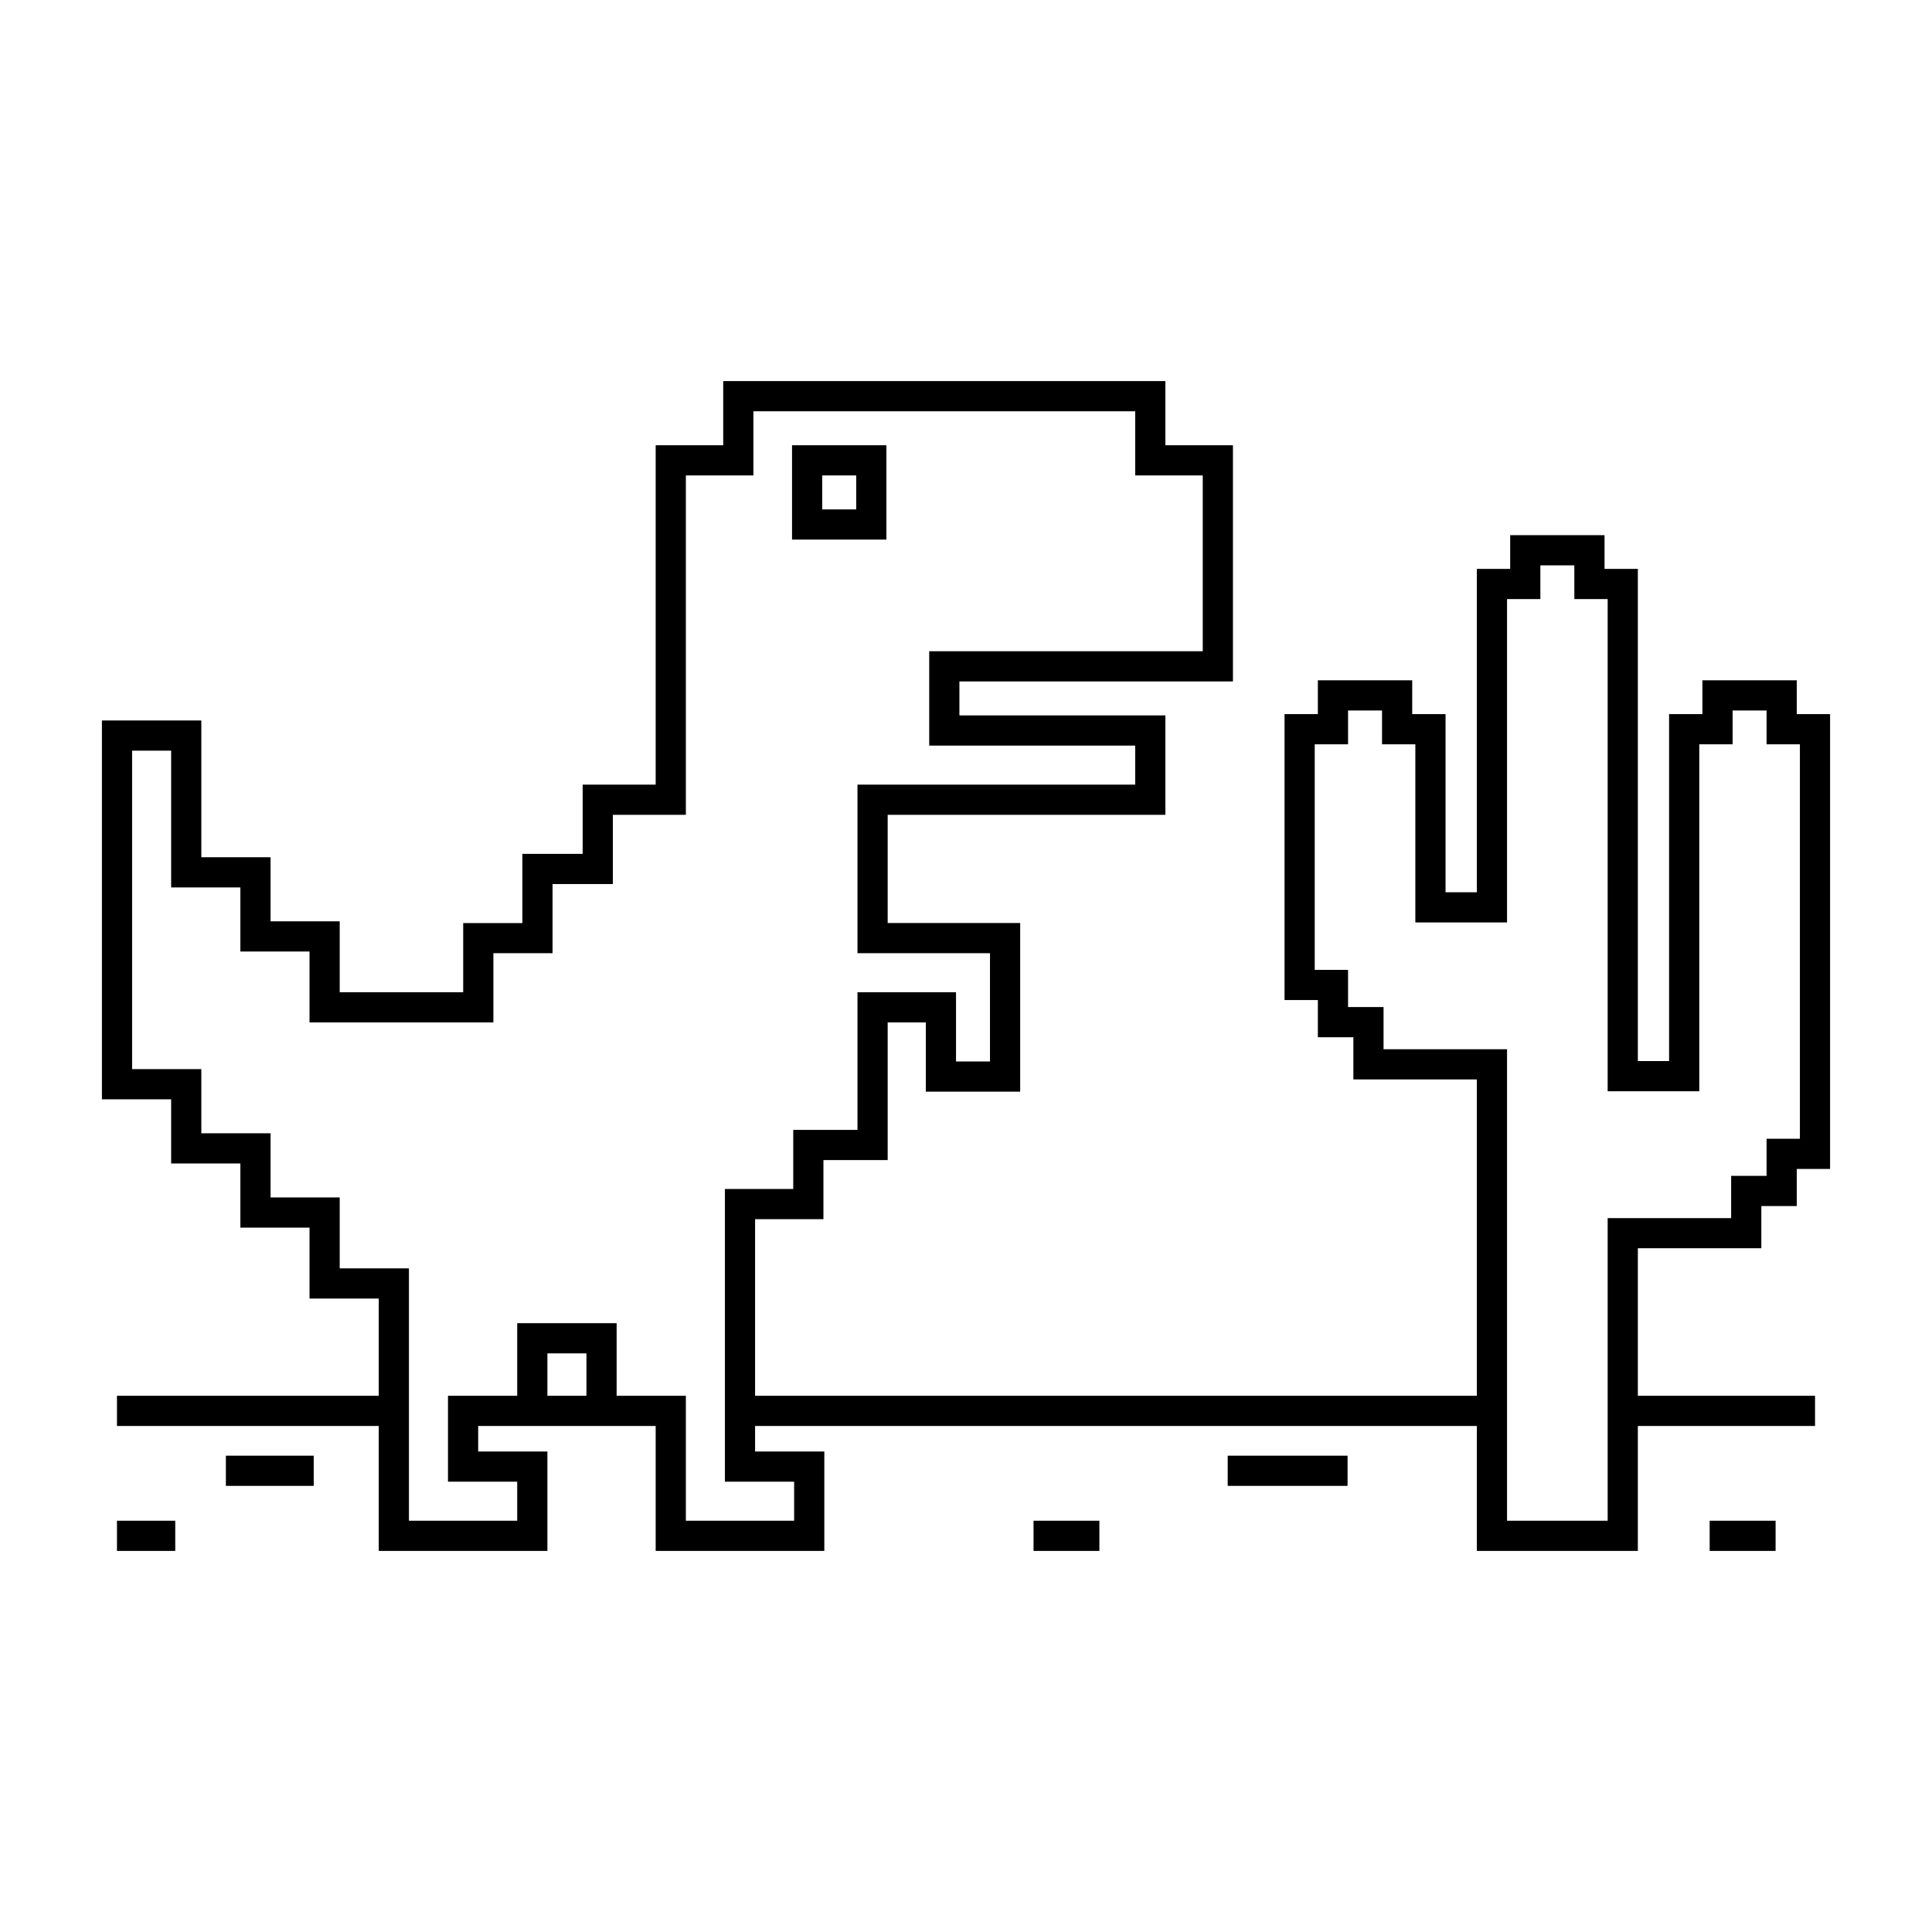 <svg width="24" height="24" viewBox="0 0 24 24" fill="none" xmlns="http://www.w3.org/2000/svg">
<path d="M11.011 5.531H9.839V6.703H11.011V5.531ZM10.636 6.328H10.214V5.906H10.636V6.328ZM21.88 15.507V14.982H22.32V14.521H22.734V8.871H22.32V8.451H21.148V8.871H20.734V13.181H20.346V7.067H19.932V6.648H18.76V7.067H18.346V11.084H17.957V8.871H17.543V8.451H16.371V8.871H15.957V12.423H16.371V12.885H16.812V13.409H18.346V17.339H9.38V15.145H10.229V14.411H11.027V12.701H11.501V13.561H12.673V11.466H11.027V10.122H14.477V8.887H11.918V8.465H15.316V5.531H14.477V4.734H8.984V5.531H8.145V9.747H7.238V10.607H6.489V11.467H5.754V12.326H4.22V11.445H3.361V10.649H2.501V8.95H1.266V13.656H2.126V14.453H2.986V15.25H3.845V16.131H4.705V17.339H1.453V17.714H4.705V19.266H6.8V18.031H5.94V17.714H8.145V19.266H10.24V18.031H9.38V17.714H18.346V19.266H20.346V17.714H22.547V17.339H20.346V15.506H21.88V15.507ZM6.8 17.339V16.812H7.285V17.339H6.8ZM9.865 18.406V18.891H8.52V17.339H7.66V16.437H6.425V17.339H5.565V18.406H6.425V18.891H5.08V15.756H4.22V14.875H3.361V14.078H2.501V13.281H1.641V9.325H2.126V11.024H2.986V11.82H3.845V12.701H6.129V11.841H6.864V10.982H7.613V10.122H8.52V5.906H9.359V5.109H14.102V5.906H14.941V8.09H11.543V9.262H14.102V9.747H10.652V11.841H12.298V13.186H11.876V12.326H10.652V14.036H9.854V14.77H9.005V18.406H9.865V18.406ZM19.971 18.891H18.721V13.034H17.187V12.51H16.746V12.048H16.332V9.246H16.746V8.826H17.168V9.246H17.582V11.459H18.721V7.442H19.135V7.023H19.557V7.442H19.971V13.556H21.109V9.246H21.523V8.826H21.945V9.246H22.359V14.146H21.945V14.607H21.505V15.132H19.971V18.891H19.971ZM1.453 18.891H2.177V19.266H1.453V18.891ZM12.839 18.891H13.657V19.266H12.839V18.891ZM2.806 18.083H3.897V18.458H2.806V18.083ZM15.251 18.083H16.74V18.458H15.251V18.083ZM21.238 18.891H22.057V19.266H21.238V18.891Z" fill="black"/>
</svg>

